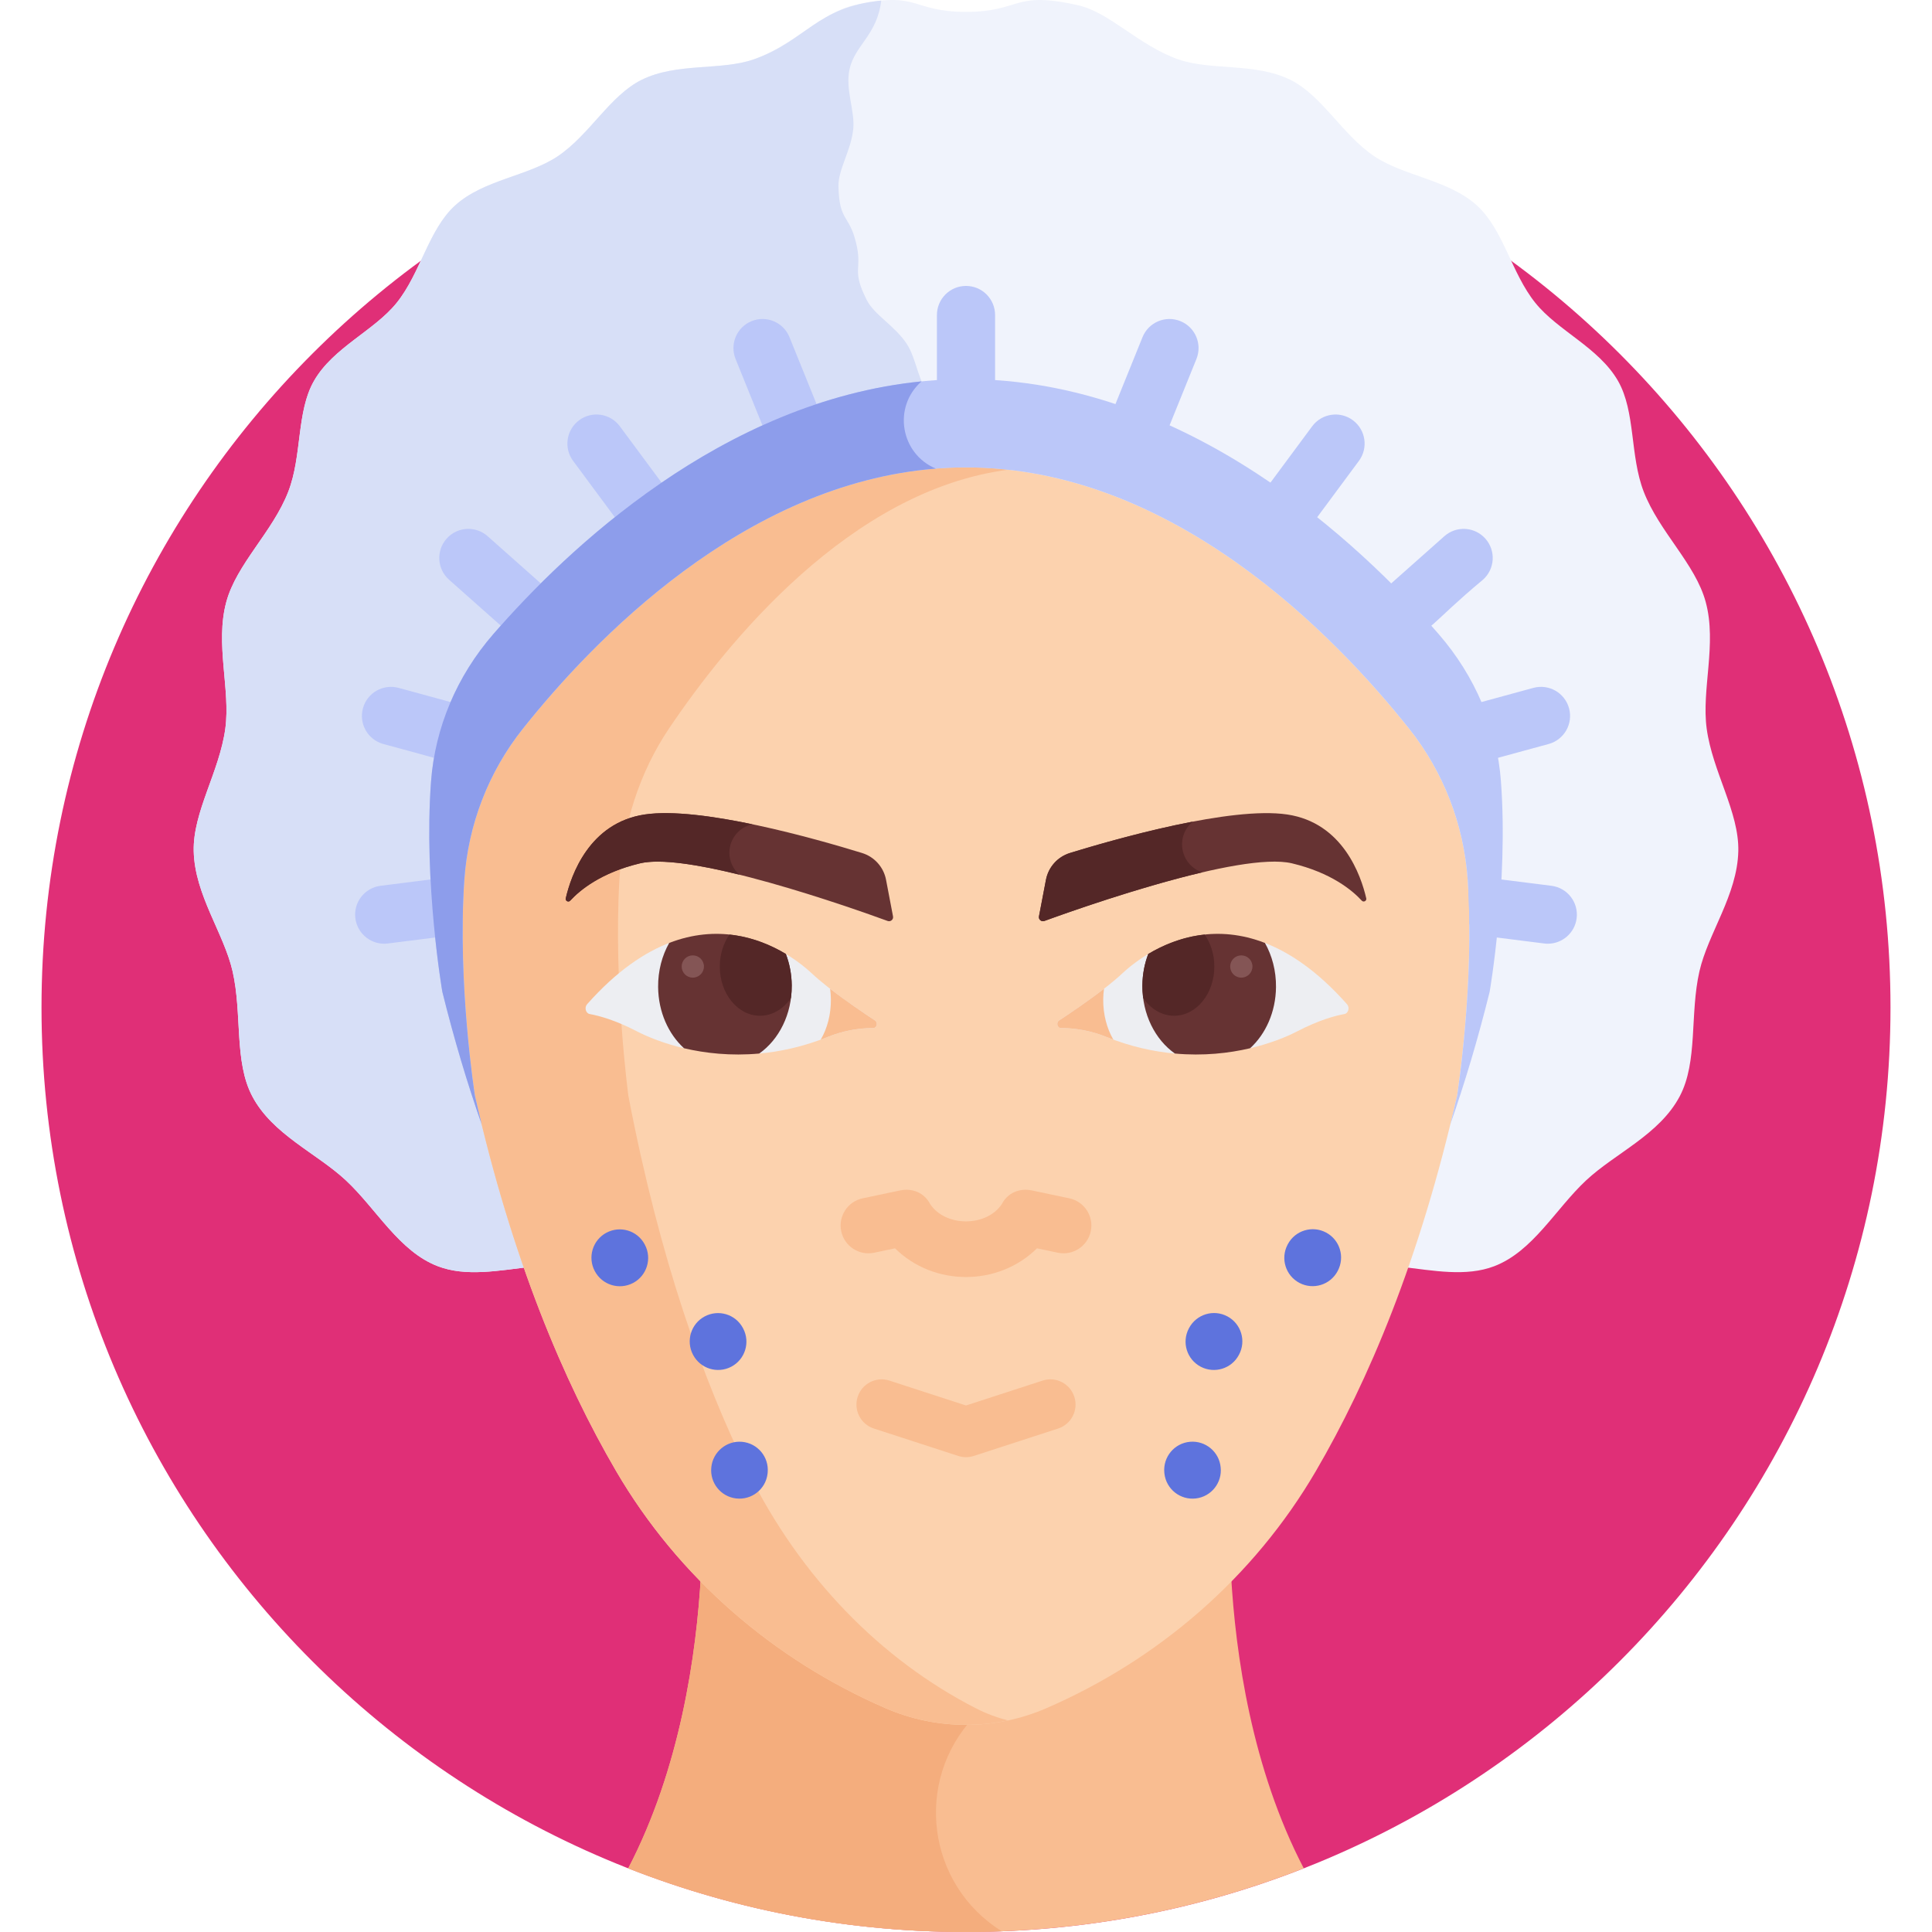 <svg height="512pt" viewBox="-11 0 512 512" width="512pt" xmlns="http://www.w3.org/2000/svg"><path d="m490 267c0 135.309-109.691 245-245 245s-245-109.691-245-245 109.691-245 245-245 245 109.691 245 245zm0 0" fill="#e02f77"/><path d="m315.23 417.129c-13.914 14.145-30.582 25.543-49.043 33.531-13.484 5.832-28.941 5.812-42.375 0-18.461-7.988-35.129-19.383-49.043-33.531-1.184 21.449-5.555 51.621-19.277 78 27.727 10.891 57.918 16.871 89.508 16.871s61.781-5.98 89.512-16.871c-13.727-26.379-18.098-56.551-19.281-78zm0 0" fill="#f9bd91"/><path d="m247.16 454.973c-7.953.32-15.957-1.117-23.348-4.312-18.461-7.988-35.129-19.383-49.043-33.531-1.184 21.449-5.555 51.621-19.281 78 30.957 12.156 64.402 17.996 99.004 16.676-19.949-12.441-23.355-39.895-7.332-56.832zm0 0" fill="#f4ad7d"/><path d="m441.289 193.09c-1.406-10.359 2.746-22.402-.25-33.527-2.73-10.141-12.289-18.562-16.434-29.258-3.699-9.547-2.125-21.164-6.812-29.355-5.062-8.84-15.961-13.289-21.906-20.676-6.359-7.902-8.453-19.434-15.5-25.828-7.504-6.812-19.281-7.734-27.176-13.023-8.48-5.68-13.84-16.129-22.277-20.281-9.348-4.594-21.012-2.371-29.656-5.398-10.379-3.633-18.223-12.457-26.512-14.336-17.512-3.973-15.043 1.738-29.766 1.738s-12.254-5.711-29.762-1.742c-8.289 1.879-16.133 10.707-26.508 14.336-8.648 3.027-20.312.805-29.656 5.398-8.441 4.152-13.801 14.602-22.281 20.281-7.895 5.289-19.672 6.207-27.176 13.02-7.047 6.395-9.141 17.93-15.5 25.828-5.945 7.391-16.848 11.84-21.906 20.68-4.688 8.191-3.113 19.812-6.816 29.355-4.145 10.695-13.699 19.121-16.434 29.262-2.996 11.121 1.156 23.164-.25 33.523-1.559 11.469-8.617 22.078-8.375 32.484.27 11.617 8 21.734 10.305 31.852 2.582 11.332.359 23.891 5.207 33.09 5.359 10.168 17.078 15.074 24.812 22.293 8.129 7.586 14.094 18.832 24.371 22.758 7.461 2.848 16.074 1.156 24.77.133-4.953-13.949-9.523-29.539-13.469-46.941 0 0-4.629-29.285-2.777-56.527.984-14.457 6.312-28.293 15.336-39.633 19.348-24.32 61.93-68.461 116.113-68.461 54.18 0 96.762 44.145 116.109 68.465 9.023 11.34 14.352 25.176 15.332 39.633 1.852 27.242-2.773 56.523-2.773 56.523-3.945 17.402-8.52 32.992-13.473 46.941 8.699 1.023 17.312 2.715 24.773-.133 10.281-3.926 16.246-15.176 24.371-22.762 7.734-7.219 19.453-12.125 24.812-22.293 4.848-9.195 2.625-21.754 5.207-33.086 2.305-10.117 10.035-20.234 10.305-31.852.238-10.402-6.82-21.012-8.379-32.48zm0 0" fill="#f0f3fc"/><path d="m248.867 114.234c-3.945-3.582-9.918-4.984-13.086-8.738-3.508-4.16-3.852-10.352-6.473-14.355-3.148-4.801-8.609-7.664-10.609-11.629-4.219-8.379-1.012-7.844-2.867-15.309s-4.438-5.492-4.633-14.871c-.09-4.438 3.395-9.527 3.93-15.246.445-4.766-2.152-10.395-1-15.711 1.391-6.414 7.289-8.984 8.41-18.223-17.297 1.684-19.863 10.707-33.809 15.586-8.648 3.027-20.312.805-29.656 5.398-8.441 4.152-13.801 14.598-22.281 20.281-7.895 5.289-19.672 6.207-27.176 13.02-7.047 6.395-9.141 17.926-15.5 25.828-5.945 7.391-16.848 11.836-21.906 20.68-4.691 8.191-3.117 19.812-6.816 29.355-4.145 10.695-13.699 19.121-16.434 29.258-2.996 11.125 1.156 23.168-.25 33.527-1.559 11.469-8.617 22.078-8.375 32.48.27 11.621 8 21.738 10.305 31.855 2.582 11.332.359 23.891 5.207 33.09 5.359 10.168 17.078 15.074 24.812 22.293 8.129 7.586 14.09 18.832 24.371 22.758 7.461 2.848 16.074 1.156 24.77.133-4.953-13.949-9.523-29.539-13.469-46.941 0 0-4.629-29.285-2.777-56.527.984-14.461 6.312-28.293 15.332-39.633 31.707-39.855 77.402-73.844 128.184-67.73-3.195-3.141-5.078-7.793-8.203-10.629zm0 0" fill="#d7dff7"/><g fill="#bbc7f9"><path d="m245 75.773c-4.254 0-7.703 3.453-7.703 7.707v17.527c0 4.254 3.445 7.703 7.703 7.703s7.707-3.449 7.707-7.703v-17.527c0-4.254-3.449-7.707-7.707-7.707zm0 0"/><path d="m198.219 89.352c-1.594-3.945-6.09-5.848-10.031-4.25-3.945 1.594-5.848 6.086-4.254 10.031l7.293 18.023c1.598 3.945 6.086 5.848 10.031 4.254 3.945-1.598 5.852-6.09 4.254-10.035zm0 0"/><path d="m153.262 112.969c-2.531-3.418-7.359-4.141-10.777-1.605-3.418 2.535-4.141 7.359-1.605 10.777l11.402 15.398c2.527 3.406 7.352 4.145 10.777 1.605 3.422-2.535 4.141-7.359 1.609-10.777zm0 0"/><path d="m132.691 154.938-14.461-12.836c-3.18-2.824-8.051-2.535-10.875.648s-2.535 8.055.648 10.879l14.457 12.832c3.176 2.82 8.047 2.543 10.879-.648 2.824-3.18 2.535-8.051-.648-10.875zm0 0"/><path d="m109.117 186.246-14.473-3.949c-4.102-1.117-8.34 1.301-9.461 5.406-1.121 4.109 1.301 8.344 5.406 9.465 14.836 3.953 14.699 4.219 16.504 4.219 3.387 0 6.496-2.254 7.43-5.68 1.117-4.105-1.301-8.344-5.406-9.461zm0 0"/><path d="m104.316 232.918-14.461 1.824c-4.223.535-7.215 4.391-6.68 8.609.527 4.188 4.348 7.215 8.609 6.68l14.461-1.824c4.223-.531 7.215-4.387 6.68-8.609-.535-4.223-4.395-7.211-8.609-6.68zm0 0"/><path d="m301.812 85.102c-3.949-1.598-8.438.305-10.035 4.254l-7.289 18.023c-2.051 5.062 1.691 10.594 7.141 10.594 3.047 0 5.934-1.82 7.145-4.816l7.293-18.023c1.594-3.945-.309-8.438-4.254-10.031zm0 0"/><path d="m347.516 111.363c-3.418-2.531-8.242-1.812-10.777 1.609l-11.402 15.395c-3.789 5.117-.062 12.293 6.184 12.293 2.359 0 4.688-1.082 6.199-3.121l11.402-15.395c2.535-3.422 1.816-8.246-1.605-10.781zm0 0"/><path d="m382.645 142.75c-2.824-3.184-7.695-3.473-10.875-.648l-14.461 12.836c-5.297 4.703-1.934 13.469 5.121 13.469 4.941 0 5.852-3.359 19.566-14.777 3.184-2.824 3.473-7.695.648-10.879zm0 0"/><path d="m384.941 201.113 14.469-3.945c4.105-1.121 6.527-5.359 5.406-9.465s-5.355-6.523-9.461-5.406l-14.469 3.945c-9.727 2.656-5.906 17.586 4.055 14.871zm0 0"/><path d="m400.145 234.742-14.461-1.824c-4.223-.539-8.078 2.457-8.609 6.68s2.457 8.078 6.68 8.609l14.461 1.824c.328.043.652.062.977.062 3.824 0 7.145-2.844 7.633-6.738.535-4.223-2.457-8.082-6.68-8.613zm0 0"/></g><path d="m377.953 233.207c-.996-14.625-6.383-28.617-15.512-40.09-19.566-24.598-62.641-69.25-117.441-69.25s-97.871 44.652-117.441 69.246c-9.125 11.473-14.516 25.465-15.508 40.09-1.875 27.555 2.809 57.176 2.809 57.176 9.855 43.488 23.582 75.793 37.441 99.508 16.395 28.055 41.609 49.914 71.512 62.852 13.434 5.812 28.887 5.832 42.375 0 29.902-12.938 55.117-34.797 71.512-62.852 13.855-23.715 27.586-56.02 37.441-99.508 0 0 4.684-29.617 2.812-57.172zm0 0" fill="#fcd2ae"/><path d="m247.664 452.738c-25.289-12.938-46.613-34.797-60.48-62.852-11.715-23.715-23.328-56.02-31.664-99.508 0 0-3.957-29.621-2.375-57.176.844-14.625 5.398-28.617 13.117-40.09 15.41-22.898 48.051-63.18 89.891-68.625-3.66-.402-7.375-.621-11.152-.621-54.801 0-97.871 44.652-117.441 69.246-9.125 11.473-14.516 25.465-15.508 40.086-1.875 27.555 2.809 57.18 2.809 57.18 9.855 43.488 23.586 75.793 37.441 99.508 16.395 28.055 41.609 49.914 71.512 62.852 10.199 4.41 21.559 5.477 32.34 3.188-2.898-.727-5.746-1.785-8.488-3.188zm0 0" fill="#f9bd91"/><path d="m386.77 207.098c-1.059-14.262-6.805-27.906-16.539-39.09-20.867-23.988-66.793-67.531-125.23-67.531s-104.363 43.543-125.23 67.527c-9.73 11.184-15.477 24.828-16.539 39.09-1.996 26.867 2.996 55.754 2.996 55.754 3.137 12.66 6.648 24.328 10.418 35.113-.609-2.488-1.203-5.016-1.785-7.582 0 0-4.684-29.621-2.809-57.176.992-14.625 6.383-28.617 15.508-40.086 19.57-24.598 62.637-69.246 117.441-69.246 54.801 0 97.875 44.652 117.441 69.25 9.129 11.469 14.516 25.465 15.512 40.086 1.871 27.555-2.809 57.172-2.809 57.172-.582 2.566-1.18 5.094-1.789 7.582 3.77-10.785 7.281-22.453 10.418-35.113 0 0 4.992-28.883 2.996-55.75zm0 0" fill="#bbc7f9"/><path d="m351.07 238.059c-1.402-6.059-6.207-20.027-20.961-22.215-14.895-2.207-45.285 6.43-57.566 10.211-3.27 1.008-5.715 3.742-6.355 7.105l-1.852 9.691c-.156.824.645 1.504 1.43 1.215 9.273-3.383 52-18.52 65.621-15.273 10.383 2.477 15.977 7.145 18.5 9.891.48.52 1.344.066 1.184-.625zm0 0" fill="#633"/><path d="m138.93 238.059c1.402-6.059 6.207-20.027 20.961-22.215 14.895-2.207 45.285 6.43 57.566 10.211 3.27 1.008 5.715 3.742 6.355 7.105l1.848 9.691c.16.824-.641 1.504-1.426 1.215-9.273-3.383-52.004-18.52-65.621-15.273-10.383 2.477-15.977 7.145-18.504 9.891-.477.52-1.34.066-1.18-.625zm0 0" fill="#633"/><path d="m220.66 331.984 5.531-1.164c10.277 10.152 27.355 10.133 37.617 0l5.531 1.164c3.973.832 7.887-1.711 8.727-5.691.84-3.984-1.711-7.891-5.691-8.727l-9.926-2.09c-3.23-.68-6.383.617-7.91 3.543-4.012 6.207-15.059 6.215-19.078 0-1.527-2.926-4.68-4.223-7.91-3.543l-9.926 2.09c-3.98.836-6.531 4.746-5.691 8.727.836 3.98 4.746 6.523 8.727 5.691zm0 0" fill="#f9bd91"/><path d="m273.707 370.16c-1.141-3.508-4.906-5.43-8.414-4.289l-20.293 6.598-20.289-6.598c-3.508-1.137-7.277.781-8.414 4.289-1.141 3.508.777 7.273 4.285 8.414l22.355 7.266c1.332.434 2.77.441 4.125 0l22.355-7.266c3.508-1.141 5.426-4.906 4.289-8.414zm0 0" fill="#f9bd91"/><path d="m345.977 266.133c-7.781-8.777-15.289-13.844-22.246-16.43 1.367 3.297 2.129 7.117 2.09 11.184-.07 6.898-2.449 13.023-6.109 17.039 5.793-1.301 10.324-3.188 13.117-4.637 5.656-2.934 9.922-4.098 12.457-4.559 1.055-.195 1.465-1.727.691-2.598zm0 0" fill="#edeef2"/><path d="m293.301 260.434c.027-2.969.492-5.789 1.293-8.367-3.469 1.91-6.273 4.113-8.258 5.973-4.523 4.234-12.375 9.578-16.672 12.398-.812.535-.496 1.988.434 2l.422.004c3.961.055 7.891.836 11.641 2.34 6.488 2.609 12.703 3.949 18.465 4.445-4.477-4.008-7.406-10.938-7.324-18.793zm0 0" fill="#edeef2"/><path d="m281.574 262.031c-4.137 3.207-8.895 6.426-11.91 8.406-.812.535-.496 1.984.434 2l.422.004c3.961.055 7.891.832 11.641 2.34.633.254 1.262.488 1.887.719-1.711-2.93-2.723-6.652-2.684-10.703.012-.945.09-1.863.211-2.766zm0 0" fill="#f9bd91"/><path d="m293.305 252.805c-.973 2.539-1.531 5.348-1.562 8.309-.074 7.668 3.395 14.41 8.613 18.086 7.574.688 14.363-.098 19.934-1.402 4.117-3.758 6.797-9.598 6.863-16.199.043-4.328-1.043-8.359-2.934-11.711-12.648-4.891-23.512-1.516-30.914 2.918zm0 0" fill="#633"/><path d="m310.812 256.141c0-3.238-.969-6.195-2.566-8.473-5.828.613-10.898 2.715-14.941 5.137-.977 2.539-1.531 5.348-1.562 8.309-.012 1.145.066 2.262.207 3.359 1.957 2.879 4.902 4.711 8.203 4.711 5.887 0 10.66-5.84 10.66-13.043zm0 0" fill="#542727"/><path d="m320.914 256.133c0 1.629-1.32 2.953-2.953 2.953-1.629 0-2.949-1.324-2.949-2.953 0-1.629 1.32-2.949 2.949-2.949 1.633 0 2.953 1.32 2.953 2.949zm0 0" fill="#845555"/><path d="m144.582 266.133c7.781-8.777 15.289-13.844 22.25-16.43-1.367 3.297-2.133 7.117-2.09 11.184.07 6.898 2.445 13.023 6.109 17.039-5.797-1.301-10.324-3.188-13.117-4.637-5.656-2.934-9.922-4.098-12.457-4.559-1.055-.195-1.465-1.727-.695-2.598zm0 0" fill="#edeef2"/><path d="m197.262 260.434c-.027-2.969-.492-5.789-1.293-8.367 3.469 1.91 6.27 4.113 8.258 5.973 4.523 4.234 12.375 9.578 16.672 12.398.812.535.496 1.988-.434 2l-.422.004c-3.961.055-7.895.836-11.641 2.34-6.488 2.609-12.707 3.949-18.465 4.445 4.473-4.008 7.406-10.938 7.324-18.793zm0 0" fill="#edeef2"/><path d="m208.988 262.031c4.137 3.207 8.895 6.426 11.906 8.406.816.535.5 1.984-.434 2l-.418.004c-3.961.055-7.895.832-11.641 2.34-.633.254-1.262.488-1.891.719 1.715-2.93 2.723-6.652 2.684-10.703-.008-.945-.09-1.863-.207-2.766zm0 0" fill="#f9bd91"/><path d="m197.258 252.805c.973 2.539 1.531 5.348 1.562 8.309.074 7.668-3.395 14.41-8.613 18.086-7.574.688-14.363-.098-19.934-1.402-4.121-3.758-6.797-9.598-6.863-16.199-.043-4.328 1.043-8.359 2.934-11.711 12.648-4.891 23.512-1.516 30.914 2.918zm0 0" fill="#633"/><path d="m179.75 256.141c0-3.238.969-6.195 2.566-8.473 5.828.613 10.898 2.715 14.941 5.137.973 2.539 1.531 5.348 1.562 8.309.008 1.145-.066 2.262-.207 3.359-1.957 2.879-4.902 4.711-8.203 4.711-5.887 0-10.66-5.84-10.66-13.043zm0 0" fill="#542727"/><path d="m175.551 256.133c0 1.629-1.32 2.953-2.953 2.953-1.629 0-2.949-1.324-2.949-2.953 0-1.629 1.32-2.949 2.949-2.949 1.633 0 2.953 1.32 2.953 2.949zm0 0" fill="#845555"/><path d="m297.586 390.531-.031-.316c-.363-4.125 2.684-7.766 6.812-8.129 4.109-.355 7.75 2.676 8.125 6.789.43 4.074-2.5 7.75-6.582 8.23-4.09.484-7.84-2.438-8.324-6.574zm9.617-28.336c-3.668-1.922-5.078-6.457-3.156-10.125l.07-.133c1.949-3.652 6.492-5.039 10.148-3.086 3.656 1.949 5.039 6.492 3.09 10.145l-.023.043c-1.93 3.68-6.469 5.074-10.129 3.156zm26.168-22.207c-3.668-1.926-5.078-6.457-3.156-10.125l.07-.137c1.949-3.652 6.488-5.039 10.148-3.086 3.656 1.949 5.035 6.492 3.086 10.145l-.02.043c-1.934 3.68-6.473 5.078-10.129 3.16zm0 0" fill="#5e73dd"/><path d="m184.09 397.105c-4.086-.48-7.02-4.16-6.582-8.242.395-4.098 4.043-7.129 8.133-6.766 4.121.367 7.168 3.996 6.805 8.121l-.031.316c-.488 4.137-4.238 7.055-8.324 6.57zm-11.422-38.066c-1.949-3.656-.578-8.219 3.078-10.168 3.648-1.949 8.184-.59 10.133 3.066l.07.133c1.926 3.668.512 8.203-3.156 10.125-3.664 1.922-8.199.516-10.125-3.156zm-26.043-22.184c-1.949-3.656-.578-8.219 3.078-10.168 3.652-1.949 8.188-.59 10.137 3.066l.07.133c1.922 3.668.512 8.203-3.156 10.125-3.664 1.922-8.199.516-10.129-3.156zm0 0" fill="#5e73dd"/><path d="m233.223 101.07c-52.805 5.266-94.012 44.582-113.453 66.934-9.73 11.184-15.477 24.828-16.539 39.09-1.996 26.867 2.996 55.754 2.996 55.754 3.137 12.66 6.648 24.328 10.418 35.113-.609-2.492-1.203-5.016-1.785-7.582 0 0-4.684-29.621-2.809-57.176.992-14.625 6.383-28.617 15.508-40.09 18.605-23.387 58.465-64.902 109.453-68.926-9.359-3.91-11.512-16.32-3.789-23.117zm0 0" fill="#8d9deb"/><path d="m182.297 225.973c0-3.699 2.609-6.789 6.09-7.535-10.59-2.207-21.336-3.652-28.496-2.594-14.754 2.188-19.559 16.152-20.961 22.215-.16.691.703 1.148 1.184.625 2.523-2.746 8.117-7.418 18.5-9.891 5.457-1.301 15.586.352 26.363 3.016-1.637-1.414-2.68-3.5-2.68-5.836zm0 0" fill="#542727"/><path d="m305.129 217.738c-12.594 2.398-25.555 6.152-32.586 8.316-3.27 1.008-5.715 3.742-6.355 7.105l-1.852 9.691c-.156.824.645 1.504 1.43 1.215 5.859-2.137 25.086-8.969 41.879-12.891-5.855-1.891-7.305-9.539-2.516-13.438zm0 0" fill="#542727"/></svg>